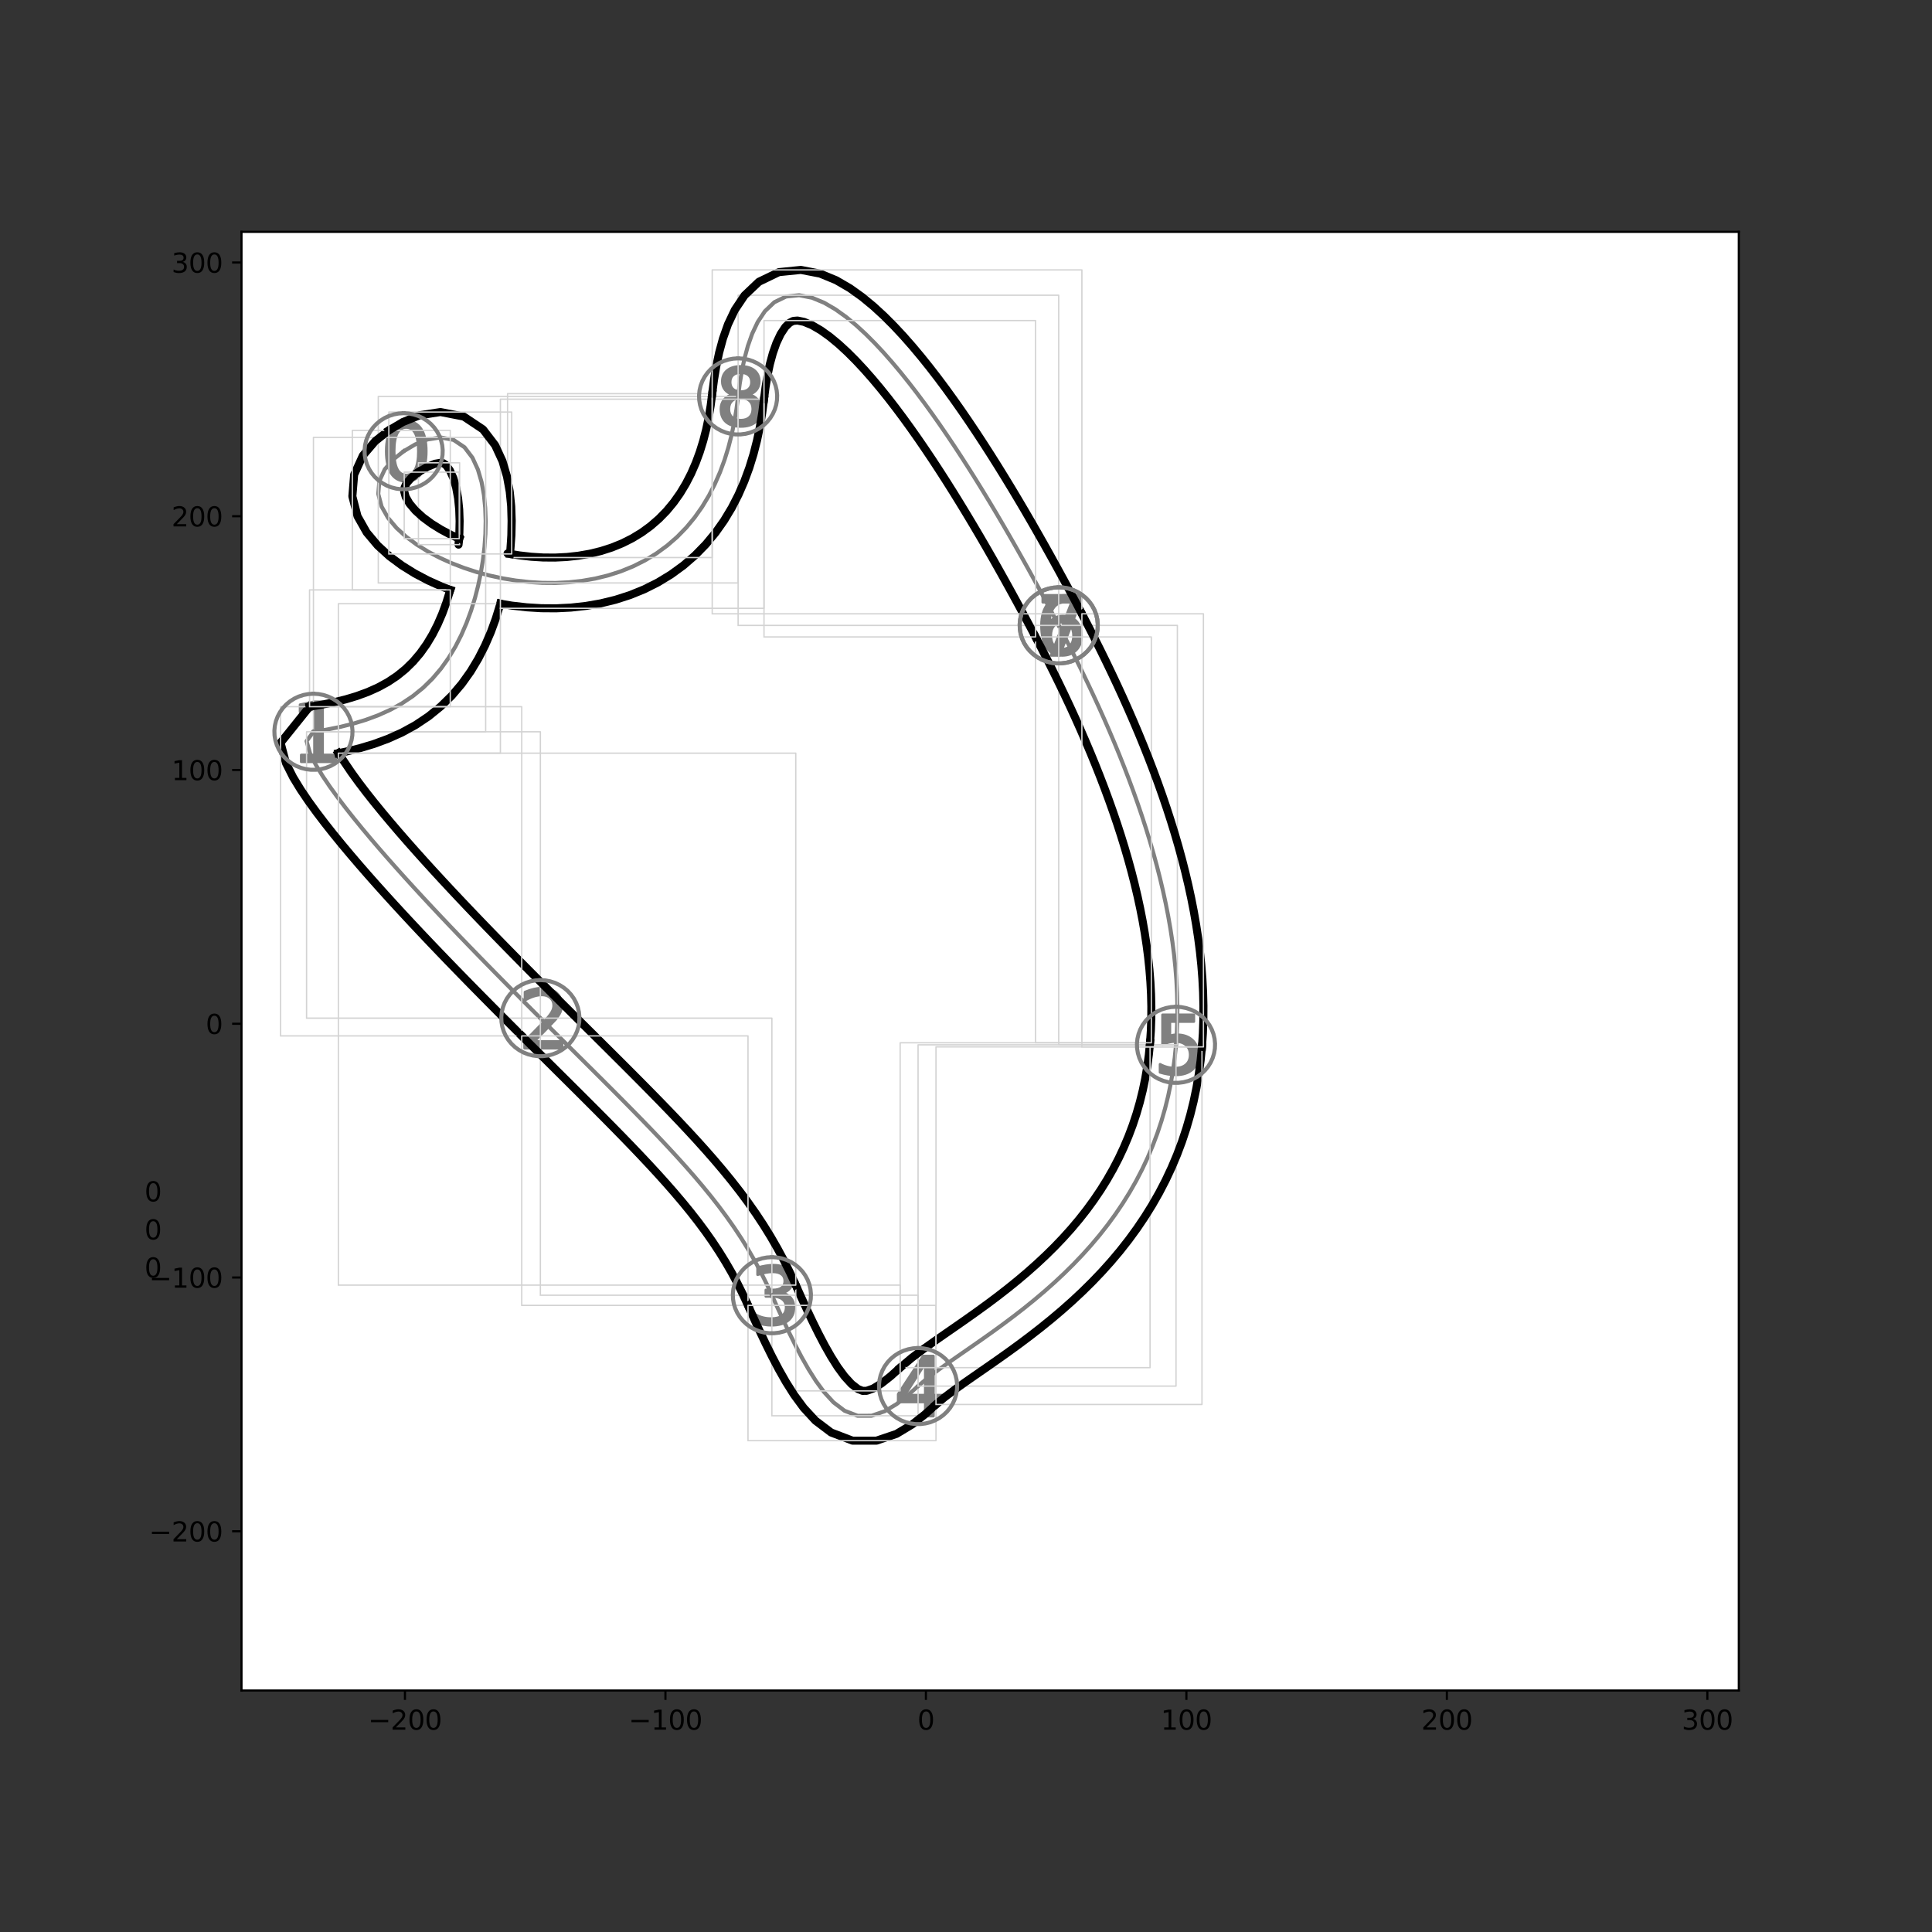 <?xml version="1.0" encoding="utf-8" standalone="no"?>
<!DOCTYPE svg PUBLIC "-//W3C//DTD SVG 1.1//EN"
  "http://www.w3.org/Graphics/SVG/1.1/DTD/svg11.dtd">
<svg height="720pt" version="1.1" viewBox="0 0 720 720" width="720pt" xmlns="http://www.w3.org/2000/svg" xmlns:xlink="http://www.w3.org/1999/xlink">
 <rect x="0" y="0" width="720" height="720" fill="#333333" stroke="none"/>
 <defs>
  <style type="text/css">*{stroke-linecap:butt;stroke-linejoin:round;}</style>
 </defs>
 <g id="figure_1">
  <g id="patch_1">
   <path d="M 0 720 
L 720 720 
L 720 0 
L 0 0 
z
" style="fill:none;"/>
  </g>
  <g id="axes_1">
   <g id="patch_2">
    <path d="M 90 630 
L 648 630 
L 648 86.4 
L 90 86.4 
z
" style="fill:#ffffff;"/>
   </g>
   <g id="PathCollection_1">
    <defs>
     <path d="M 0.972 -8.871 
Q -1.277 -8.871 -2.413 -6.654 
Q -3.545 -4.441 -3.545 0.007 
Q -3.545 4.437 -2.413 6.654 
Q -1.277 8.871 0.972 8.871 
Q 3.24 8.871 4.372 6.654 
Q 5.508 4.437 5.508 0.007 
Q 5.508 -4.441 4.372 -6.654 
Q 3.24 -8.871 0.972 -8.871 
z
M 0.972 -11.18 
Q 4.598 -11.18 6.511 -8.312 
Q 8.423 -5.448 8.423 0.007 
Q 8.423 5.448 6.511 8.317 
Q 4.598 11.18 0.972 11.18 
Q -2.649 11.18 -4.561 8.317 
Q -6.474 5.448 -6.474 0.007 
Q -6.474 -5.448 -4.561 -8.312 
Q -2.649 -11.18 0.972 -11.18 
z
" id="me8d908d693" style="stroke:#808080;"/>
    </defs>
    <g clip-path="url(#p114435e177)">
     <use style="fill:#808080;stroke:#808080;" x="150.426" xlink:href="#me8d908d693" y="168.169"/>
    </g>
   </g>
   <g id="PathCollection_2">
    <defs>
     <path d="M -4.536 8.636 
L 0.405 8.636 
L 0.405 -8.425 
L -4.972 -7.347 
L -4.972 -10.102 
L 0.376 -11.18 
L 3.4 -11.18 
L 3.4 8.636 
L 8.341 8.636 
L 8.341 11.18 
L -4.536 11.18 
L -4.536 8.636 
z
" id="m46ba440b80" style="stroke:#808080;"/>
    </defs>
    <g clip-path="url(#p114435e177)">
     <use style="fill:#808080;stroke:#808080;" x="116.809" xlink:href="#m46ba440b80" y="272.718"/>
    </g>
   </g>
   <g id="PathCollection_3">
    <defs>
     <path d="M -2.295 8.681 
L 8.076 8.681 
L 8.076 11.18 
L -5.868 11.18 
L -5.868 8.681 
Q -4.178 6.929 -1.259 3.983 
Q 1.664 1.031 2.413 0.174 
Q 3.839 -1.426 4.404 -2.537 
Q 4.973 -3.648 4.973 -4.722 
Q 4.973 -6.473 3.745 -7.574 
Q 2.516 -8.681 0.544 -8.681 
Q -0.854 -8.681 -2.408 -8.196 
Q -3.957 -7.711 -5.722 -6.722 
L -5.722 -9.726 
Q -3.928 -10.446 -2.37 -10.813 
Q -0.807 -11.18 0.487 -11.18 
Q 3.9 -11.18 5.929 -9.472 
Q 7.958 -7.767 7.958 -4.915 
Q 7.958 -3.559 7.45 -2.344 
Q 6.946 -1.135 5.604 0.513 
Q 5.237 0.942 3.265 2.98 
Q 1.297 5.018 -2.295 8.681 
z
" id="mf4ef5e6245" style="stroke:#808080;"/>
    </defs>
    <g clip-path="url(#p114435e177)">
     <use style="fill:#808080;stroke:#808080;" x="201.382" xlink:href="#mf4ef5e6245" y="379.44"/>
    </g>
   </g>
   <g id="PathCollection_4">
    <defs>
     <path d="M 3.776 -0.861 
Q 5.868 -0.413 7.042 1.005 
Q 8.22 2.418 8.22 4.497 
Q 8.22 7.684 6.026 9.434 
Q 3.831 11.18 -0.21 11.18 
Q -1.564 11.18 -3 10.912 
Q -4.437 10.645 -5.965 10.109 
L -5.965 7.296 
Q -4.755 8.002 -3.314 8.363 
Q -1.868 8.723 -0.293 8.723 
Q 2.446 8.723 3.882 7.642 
Q 5.319 6.561 5.319 4.497 
Q 5.319 2.589 3.984 1.517 
Q 2.649 0.441 0.27 0.441 
L -2.243 0.441 
L -2.243 -1.956 
L 0.386 -1.956 
Q 2.534 -1.956 3.674 -2.815 
Q 4.815 -3.674 4.815 -5.291 
Q 4.815 -6.949 3.637 -7.836 
Q 2.464 -8.728 0.27 -8.728 
Q -0.931 -8.728 -2.303 -8.464 
Q -3.674 -8.206 -5.319 -7.661 
L -5.319 -10.257 
Q -3.656 -10.718 -2.206 -10.949 
Q -0.755 -11.18 0.529 -11.18 
Q 3.85 -11.18 5.781 -9.67 
Q 7.716 -8.164 7.716 -5.596 
Q 7.716 -3.804 6.691 -2.57 
Q 5.665 -1.337 3.776 -0.861 
z
" id="mdf651dc175" style="stroke:#808080;"/>
    </defs>
    <g clip-path="url(#p114435e177)">
     <use style="fill:#808080;stroke:#808080;" x="287.66" xlink:href="#mdf651dc175" y="482.692"/>
    </g>
   </g>
   <g id="PathCollection_5">
    <defs>
     <path d="M 2.696 -8.545 
L -4.943 3.393 
L 2.696 3.393 
L 2.696 -8.545 
z
M 1.9 -11.18 
L 5.705 -11.18 
L 5.705 3.393 
L 8.897 3.393 
L 8.897 5.909 
L 5.705 5.909 
L 5.705 11.18 
L 2.696 11.18 
L 2.696 5.909 
L -7.397 5.909 
L -7.397 2.99 
L 1.9 -11.18 
z
" id="m6c2e60581e" style="stroke:#808080;"/>
    </defs>
    <g clip-path="url(#p114435e177)">
     <use style="fill:#808080;stroke:#808080;" x="342.139" xlink:href="#m6c2e60581e" y="516.552"/>
    </g>
   </g>
   <g id="PathCollection_6">
    <defs>
     <path d="M -5.008 -11.18 
L 6.64 -11.18 
L 6.64 -8.68 
L -2.292 -8.68 
L -2.292 -3.307 
Q -1.648 -3.528 -1.004 -3.636 
Q -0.355 -3.744 0.294 -3.744 
Q 3.965 -3.744 6.108 -1.732 
Q 8.257 0.28 8.257 3.716 
Q 8.257 7.255 6.052 9.22 
Q 3.847 11.18 -0.162 11.18 
Q -1.544 11.18 -2.978 10.945 
Q -4.407 10.71 -5.934 10.24 
L -5.934 7.255 
Q -4.614 7.975 -3.203 8.327 
Q -1.793 8.68 -0.223 8.68 
Q 2.32 8.68 3.8 7.345 
Q 5.286 6.01 5.286 3.716 
Q 5.286 1.427 3.8 0.092 
Q 2.32 -1.248 -0.223 -1.248 
Q -1.413 -1.248 -2.597 -0.985 
Q -3.777 -0.722 -5.008 -0.162 
L -5.008 -11.18 
z
" id="m0c8f334bc0" style="stroke:#808080;"/>
    </defs>
    <g clip-path="url(#p114435e177)">
     <use style="fill:#808080;stroke:#808080;" x="438.264" xlink:href="#m0c8f334bc0" y="389.38"/>
    </g>
   </g>
   <g id="PathCollection_7">
    <defs>
     <path d="M 1.286 -1.176 
Q -0.677 -1.176 -1.827 0.169 
Q -2.972 1.508 -2.972 3.845 
Q -2.972 6.169 -1.827 7.522 
Q -0.677 8.871 1.286 8.871 
Q 3.249 8.871 4.395 7.522 
Q 5.541 6.169 5.541 3.845 
Q 5.541 1.508 4.395 0.169 
Q 3.249 -1.176 1.286 -1.176 
z
M 7.074 -10.317 
L 7.074 -7.661 
Q 5.975 -8.178 4.857 -8.45 
Q 3.739 -8.728 2.64 -8.728 
Q -0.247 -8.728 -1.771 -6.778 
Q -3.291 -4.829 -3.508 -0.889 
Q -2.658 -2.146 -1.374 -2.815 
Q -0.085 -3.485 1.457 -3.485 
Q 4.704 -3.485 6.589 -1.513 
Q 8.474 0.455 8.474 3.845 
Q 8.474 7.166 6.511 9.176 
Q 4.547 11.18 1.286 11.18 
Q -2.455 11.18 -4.432 8.317 
Q -6.409 5.448 -6.409 0.007 
Q -6.409 -5.102 -3.984 -8.141 
Q -1.559 -11.18 2.524 -11.18 
Q 3.624 -11.18 4.741 -10.963 
Q 5.859 -10.746 7.074 -10.317 
z
" id="m0c08f6adb3" style="stroke:#808080;"/>
    </defs>
    <g clip-path="url(#p114435e177)">
     <use style="fill:#808080;stroke:#808080;" x="394.552" xlink:href="#m0c08f6adb3" y="233.061"/>
    </g>
   </g>
   <g id="PathCollection_8">
    <defs>
     <path d="M -5.93 -11.18 
L 8.446 -11.18 
L 8.446 -9.891 
L 0.328 11.18 
L -2.83 11.18 
L 4.809 -8.631 
L -5.93 -8.631 
L -5.93 -11.18 
z
" id="m2c06162439" style="stroke:#808080;"/>
    </defs>
    <g clip-path="url(#p114435e177)">
     <use style="fill:#808080;stroke:#808080;" x="394.552" xlink:href="#m2c06162439" y="233.061"/>
    </g>
   </g>
   <g id="PathCollection_9">
    <defs>
     <path d="M 1.002 0.524 
Q -1.076 0.524 -2.268 1.637 
Q -3.455 2.751 -3.455 4.695 
Q -3.455 6.644 -2.268 7.758 
Q -1.076 8.871 1.002 8.871 
Q 3.081 8.871 4.277 7.753 
Q 5.478 6.631 5.478 4.695 
Q 5.478 2.751 4.286 1.637 
Q 3.099 0.524 1.002 0.524 
z
M -1.912 -0.714 
Q -3.788 -1.176 -4.836 -2.46 
Q -5.88 -3.748 -5.88 -5.596 
Q -5.88 -8.178 -4.042 -9.679 
Q -2.199 -11.18 1.002 -11.18 
Q 4.222 -11.18 6.056 -9.679 
Q 7.889 -8.178 7.889 -5.596 
Q 7.889 -3.748 6.841 -2.46 
Q 5.797 -1.176 3.935 -0.714 
Q 6.042 -0.224 7.215 1.208 
Q 8.393 2.635 8.393 4.695 
Q 8.393 7.832 6.48 9.508 
Q 4.568 11.18 1.002 11.18 
Q -2.559 11.18 -4.476 9.508 
Q -6.388 7.832 -6.388 4.695 
Q -6.388 2.635 -5.206 1.208 
Q -4.019 -0.224 -1.912 -0.714 
z
M -2.979 -5.319 
Q -2.979 -3.647 -1.935 -2.709 
Q -0.887 -1.771 1.002 -1.771 
Q 2.882 -1.771 3.94 -2.709 
Q 5.002 -3.647 5.002 -5.319 
Q 5.002 -6.996 3.94 -7.933 
Q 2.882 -8.871 1.002 -8.871 
Q -0.887 -8.871 -1.935 -7.933 
Q -2.979 -6.996 -2.979 -5.319 
z
" id="m50bf2295c8" style="stroke:#808080;"/>
    </defs>
    <g clip-path="url(#p114435e177)">
     <use style="fill:#808080;stroke:#808080;" x="275.071" xlink:href="#m50bf2295c8" y="147.736"/>
    </g>
   </g>
   <g id="PathCollection_10"/>
   <g id="PathCollection_11"/>
   <g id="PathCollection_12"/>
   <g id="PathCollection_13"/>
   <g id="PathCollection_14"/>
   <g id="matplotlib.axis_1">
    <g id="xtick_1">
     <g id="line2d_1">
      <defs>
       <path d="M 0 0 
L 0 3.5 
" id="mf8f0fe24df" style="stroke:#000000;stroke-width:0.8;"/>
      </defs>
      <g>
       <use style="stroke:#000000;stroke-width:0.8;" x="150.917" xlink:href="#mf8f0fe24df" y="630"/>
      </g>
     </g>
     <g id="text_1">
      <!-- −200 -->
      <g transform="translate(137.183 644.598)scale(0.1 -0.1)">
       <defs>
        <path d="M 678 2272 
L 4684 2272 
L 4684 1741 
L 678 1741 
L 678 2272 
z
" id="DejaVuSans-2212" transform="scale(0.016)"/>
        <path d="M 1228 531 
L 3431 531 
L 3431 0 
L 469 0 
L 469 531 
Q 828 903 1448 1529 
Q 2069 2156 2228 2338 
Q 2531 2678 2651 2914 
Q 2772 3150 2772 3378 
Q 2772 3750 2511 3984 
Q 2250 4219 1831 4219 
Q 1534 4219 1204 4116 
Q 875 4013 500 3803 
L 500 4441 
Q 881 4594 1212 4672 
Q 1544 4750 1819 4750 
Q 2544 4750 2975 4387 
Q 3406 4025 3406 3419 
Q 3406 3131 3298 2873 
Q 3191 2616 2906 2266 
Q 2828 2175 2409 1742 
Q 1991 1309 1228 531 
z
" id="DejaVuSans-32" transform="scale(0.016)"/>
        <path d="M 2034 4250 
Q 1547 4250 1301 3770 
Q 1056 3291 1056 2328 
Q 1056 1369 1301 889 
Q 1547 409 2034 409 
Q 2525 409 2770 889 
Q 3016 1369 3016 2328 
Q 3016 3291 2770 3770 
Q 2525 4250 2034 4250 
z
M 2034 4750 
Q 2819 4750 3233 4129 
Q 3647 3509 3647 2328 
Q 3647 1150 3233 529 
Q 2819 -91 2034 -91 
Q 1250 -91 836 529 
Q 422 1150 422 2328 
Q 422 3509 836 4129 
Q 1250 4750 2034 4750 
z
" id="DejaVuSans-30" transform="scale(0.016)"/>
       </defs>
       <use xlink:href="#DejaVuSans-2212"/>
       <use x="83.789" xlink:href="#DejaVuSans-32"/>
       <use x="147.412" xlink:href="#DejaVuSans-30"/>
       <use x="211.035" xlink:href="#DejaVuSans-30"/>
      </g>
     </g>
    </g>
    <g id="xtick_2">
     <g id="line2d_2">
      <g>
       <use style="stroke:#000000;stroke-width:0.8;" x="247.989" xlink:href="#mf8f0fe24df" y="630"/>
      </g>
     </g>
     <g id="text_2">
      <!-- −100 -->
      <g transform="translate(234.255 644.598)scale(0.1 -0.1)">
       <defs>
        <path d="M 794 531 
L 1825 531 
L 1825 4091 
L 703 3866 
L 703 4441 
L 1819 4666 
L 2450 4666 
L 2450 531 
L 3481 531 
L 3481 0 
L 794 0 
L 794 531 
z
" id="DejaVuSans-31" transform="scale(0.016)"/>
       </defs>
       <use xlink:href="#DejaVuSans-2212"/>
       <use x="83.789" xlink:href="#DejaVuSans-31"/>
       <use x="147.412" xlink:href="#DejaVuSans-30"/>
       <use x="211.035" xlink:href="#DejaVuSans-30"/>
      </g>
     </g>
    </g>
    <g id="xtick_3">
     <g id="line2d_3">
      <g>
       <use style="stroke:#000000;stroke-width:0.8;" x="345.061" xlink:href="#mf8f0fe24df" y="630"/>
      </g>
     </g>
     <g id="text_3">
      <!-- 0 -->
      <g transform="translate(341.88 644.598)scale(0.1 -0.1)">
       <use xlink:href="#DejaVuSans-30"/>
      </g>
     </g>
    </g>
    <g id="xtick_4">
     <g id="line2d_4">
      <g>
       <use style="stroke:#000000;stroke-width:0.8;" x="442.133" xlink:href="#mf8f0fe24df" y="630"/>
      </g>
     </g>
     <g id="text_4">
      <!-- 100 -->
      <g transform="translate(432.589 644.598)scale(0.1 -0.1)">
       <use xlink:href="#DejaVuSans-31"/>
       <use x="63.623" xlink:href="#DejaVuSans-30"/>
       <use x="127.246" xlink:href="#DejaVuSans-30"/>
      </g>
     </g>
    </g>
    <g id="xtick_5">
     <g id="line2d_5">
      <g>
       <use style="stroke:#000000;stroke-width:0.8;" x="539.205" xlink:href="#mf8f0fe24df" y="630"/>
      </g>
     </g>
     <g id="text_5">
      <!-- 200 -->
      <g transform="translate(529.661 644.598)scale(0.1 -0.1)">
       <use xlink:href="#DejaVuSans-32"/>
       <use x="63.623" xlink:href="#DejaVuSans-30"/>
       <use x="127.246" xlink:href="#DejaVuSans-30"/>
      </g>
     </g>
    </g>
    <g id="xtick_6">
     <g id="line2d_6">
      <g>
       <use style="stroke:#000000;stroke-width:0.8;" x="636.277" xlink:href="#mf8f0fe24df" y="630"/>
      </g>
     </g>
     <g id="text_6">
      <!-- 300 -->
      <g transform="translate(626.734 644.598)scale(0.1 -0.1)">
       <defs>
        <path d="M 2597 2516 
Q 3050 2419 3304 2112 
Q 3559 1806 3559 1356 
Q 3559 666 3084 287 
Q 2609 -91 1734 -91 
Q 1441 -91 1130 -33 
Q 819 25 488 141 
L 488 750 
Q 750 597 1062 519 
Q 1375 441 1716 441 
Q 2309 441 2620 675 
Q 2931 909 2931 1356 
Q 2931 1769 2642 2001 
Q 2353 2234 1838 2234 
L 1294 2234 
L 1294 2753 
L 1863 2753 
Q 2328 2753 2575 2939 
Q 2822 3125 2822 3475 
Q 2822 3834 2567 4026 
Q 2313 4219 1838 4219 
Q 1578 4219 1281 4162 
Q 984 4106 628 3988 
L 628 4550 
Q 988 4650 1302 4700 
Q 1616 4750 1894 4750 
Q 2613 4750 3031 4423 
Q 3450 4097 3450 3541 
Q 3450 3153 3228 2886 
Q 3006 2619 2597 2516 
z
" id="DejaVuSans-33" transform="scale(0.016)"/>
       </defs>
       <use xlink:href="#DejaVuSans-33"/>
       <use x="63.623" xlink:href="#DejaVuSans-30"/>
       <use x="127.246" xlink:href="#DejaVuSans-30"/>
      </g>
     </g>
    </g>
   </g>
   <g id="matplotlib.axis_2">
    <g id="ytick_1">
     <g id="line2d_7">
      <defs>
       <path d="M 0 0 
L -3.5 0 
" id="m42fde1754f" style="stroke:#000000;stroke-width:0.8;"/>
      </defs>
      <g>
       <use style="stroke:#000000;stroke-width:0.8;" x="90" xlink:href="#m42fde1754f" y="570.656"/>
      </g>
     </g>
     <g id="text_7">
      <!-- −200 -->
      <g transform="translate(55.533 574.455)scale(0.1 -0.1)">
       <use xlink:href="#DejaVuSans-2212"/>
       <use x="83.789" xlink:href="#DejaVuSans-32"/>
       <use x="147.412" xlink:href="#DejaVuSans-30"/>
       <use x="211.035" xlink:href="#DejaVuSans-30"/>
      </g>
     </g>
    </g>
    <g id="ytick_2">
     <g id="line2d_8">
      <g>
       <use style="stroke:#000000;stroke-width:0.8;" x="90" xlink:href="#m42fde1754f" y="476.088"/>
      </g>
     </g>
     <g id="text_8">
      <!-- −100 -->
      <g transform="translate(55.533 479.888)scale(0.1 -0.1)">
       <use xlink:href="#DejaVuSans-2212"/>
       <use x="83.789" xlink:href="#DejaVuSans-31"/>
       <use x="147.412" xlink:href="#DejaVuSans-30"/>
       <use x="211.035" xlink:href="#DejaVuSans-30"/>
      </g>
     </g>
    </g>
    <g id="ytick_3">
     <g id="line2d_9">
      <g>
       <use style="stroke:#000000;stroke-width:0.8;" x="90" xlink:href="#m42fde1754f" y="381.521"/>
      </g>
     </g>
     <g id="text_9">
      <!-- 0 -->
      <g transform="translate(76.638 385.321)scale(0.1 -0.1)">
       <use xlink:href="#DejaVuSans-30"/>
      </g>
     </g>
    </g>
    <g id="ytick_4">
     <g id="line2d_10">
      <g>
       <use style="stroke:#000000;stroke-width:0.8;" x="90" xlink:href="#m42fde1754f" y="286.954"/>
      </g>
     </g>
     <g id="text_10">
      <!-- 100 -->
      <g transform="translate(63.913 290.754)scale(0.1 -0.1)">
       <use xlink:href="#DejaVuSans-31"/>
       <use x="63.623" xlink:href="#DejaVuSans-30"/>
       <use x="127.246" xlink:href="#DejaVuSans-30"/>
      </g>
     </g>
    </g>
    <g id="ytick_5">
     <g id="line2d_11">
      <g>
       <use style="stroke:#000000;stroke-width:0.8;" x="90" xlink:href="#m42fde1754f" y="192.387"/>
      </g>
     </g>
     <g id="text_11">
      <!-- 200 -->
      <g transform="translate(63.913 196.186)scale(0.1 -0.1)">
       <use xlink:href="#DejaVuSans-32"/>
       <use x="63.623" xlink:href="#DejaVuSans-30"/>
       <use x="127.246" xlink:href="#DejaVuSans-30"/>
      </g>
     </g>
    </g>
    <g id="ytick_6">
     <g id="line2d_12">
      <g>
       <use style="stroke:#000000;stroke-width:0.8;" x="90" xlink:href="#m42fde1754f" y="97.82"/>
      </g>
     </g>
     <g id="text_12">
      <!-- 300 -->
      <g transform="translate(63.913 101.619)scale(0.1 -0.1)">
       <use xlink:href="#DejaVuSans-33"/>
       <use x="63.623" xlink:href="#DejaVuSans-30"/>
       <use x="127.246" xlink:href="#DejaVuSans-30"/>
      </g>
     </g>
    </g>
   </g>
   <g id="line2d_13">
    <path clip-path="url(#p114435e177)" d="M 275.071 147.736 
L 274.446 152.542 
L 273.644 157.32 
L 272.649 162.063 
L 271.446 166.756 
L 270.015 171.387 
L 268.339 175.939 
L 266.4 180.39 
L 264.182 184.715 
L 261.669 188.887 
L 258.852 192.872 
L 255.729 196.635 
L 252.305 200.143 
L 248.592 203.361 
L 244.614 206.262 
L 240.398 208.828 
L 235.979 211.044 
L 231.392 212.91 
L 226.67 214.427 
L 221.848 215.606 
L 216.954 216.458 
L 212.013 217 
L 207.047 217.245 
L 202.076 217.209 
L 197.115 216.905 
L 192.179 216.343 
L 187.282 215.532 
L 182.435 214.48 
L 177.653 213.188 
L 172.95 211.657 
L 168.343 209.883 
L 163.851 207.856 
L 159.502 205.562 
L 155.333 202.977 
L 151.396 200.064 
L 147.778 196.771 
L 144.626 193.03 
L 142.211 188.78 
L 140.976 184.08 
L 141.371 179.28 
L 143.389 174.902 
L 146.565 171.208 
L 150.426 168.169 
" style="fill:none;stroke:#808080;stroke-linecap:square;stroke-width:1.5;"/>
   </g>
   <g id="line2d_14">
    <path clip-path="url(#p114435e177)" d="M 140.976 217.245 
L 140.976 147.736 
L 275.071 147.736 
L 275.071 217.245 
L 140.976 217.245 
" style="fill:none;stroke:#d3d3d3;stroke-linecap:square;stroke-width:0.5;"/>
   </g>
   <g id="line2d_15">
    <path clip-path="url(#p114435e177)" d="M 150.426 168.169 
L 154.681 165.646 
L 159.274 163.78 
L 164.174 163.012 
L 169.028 163.939 
L 173.106 166.681 
L 176.068 170.573 
L 178.105 175.002 
L 179.471 179.671 
L 180.341 184.452 
L 180.826 189.285 
L 180.995 194.138 
L 180.893 198.993 
L 180.549 203.838 
L 179.98 208.662 
L 179.196 213.458 
L 178.199 218.216 
L 176.985 222.926 
L 175.546 227.575 
L 173.867 232.147 
L 171.931 236.621 
L 169.715 240.971 
L 167.196 245.161 
L 164.353 249.149 
L 161.174 252.889 
L 157.66 256.332 
L 153.829 259.437 
L 149.72 262.182 
L 145.379 264.561 
L 140.856 266.593 
L 136.196 268.308 
L 131.436 269.741 
L 126.605 270.931 
L 121.725 271.913 
L 116.809 272.718 
" style="fill:none;stroke:#808080;stroke-linecap:square;stroke-width:1.5;"/>
   </g>
   <g id="line2d_16">
    <path clip-path="url(#p114435e177)" d="M 116.809 272.718 
L 116.809 163.012 
L 180.995 163.012 
L 180.995 272.718 
L 116.809 272.718 
" style="fill:none;stroke:#d3d3d3;stroke-linecap:square;stroke-width:0.5;"/>
   </g>
   <g id="line2d_17">
    <path clip-path="url(#p114435e177)" d="M 116.809 272.718 
L 114.248 276.2 
L 115.552 280.79 
L 117.729 285.092 
L 120.257 289.227 
L 122.985 293.251 
L 125.846 297.194 
L 128.801 301.073 
L 131.829 304.899 
L 134.914 308.679 
L 138.044 312.42 
L 141.213 316.127 
L 144.415 319.802 
L 147.644 323.449 
L 150.897 327.07 
L 154.172 330.669 
L 157.466 334.246 
L 160.777 337.803 
L 164.103 341.343 
L 167.443 344.866 
L 170.796 348.374 
L 174.16 351.868 
L 177.535 355.349 
L 180.919 358.818 
L 184.313 362.276 
L 187.714 365.724 
L 191.122 369.164 
L 194.537 372.595 
L 197.957 376.02 
L 201.382 379.44 
" style="fill:none;stroke:#808080;stroke-linecap:square;stroke-width:1.5;"/>
   </g>
   <g id="line2d_18">
    <path clip-path="url(#p114435e177)" d="M 114.248 379.44 
L 114.248 272.718 
L 201.382 272.718 
L 201.382 379.44 
L 114.248 379.44 
" style="fill:none;stroke:#d3d3d3;stroke-linecap:square;stroke-width:0.5;"/>
   </g>
   <g id="line2d_19">
    <path clip-path="url(#p114435e177)" d="M 201.382 379.44 
L 204.81 382.855 
L 208.241 386.266 
L 211.674 389.676 
L 215.107 393.084 
L 218.54 396.494 
L 221.97 399.906 
L 225.396 403.323 
L 228.816 406.746 
L 232.227 410.179 
L 235.627 413.623 
L 239.013 417.082 
L 242.381 420.559 
L 245.725 424.059 
L 249.042 427.586 
L 252.324 431.145 
L 255.565 434.742 
L 258.756 438.382 
L 261.887 442.073 
L 264.948 445.82 
L 267.927 449.63 
L 270.813 453.509 
L 273.594 457.46 
L 276.259 461.487 
L 278.8 465.59 
L 281.211 469.767 
L 283.489 474.014 
L 285.638 478.324 
L 287.66 482.692 
" style="fill:none;stroke:#808080;stroke-linecap:square;stroke-width:1.5;"/>
   </g>
   <g id="line2d_20">
    <path clip-path="url(#p114435e177)" d="M 201.382 482.692 
L 201.382 379.44 
L 287.66 379.44 
L 287.66 482.692 
L 201.382 482.692 
" style="fill:none;stroke:#d3d3d3;stroke-linecap:square;stroke-width:0.5;"/>
   </g>
   <g id="line2d_21">
    <path clip-path="url(#p114435e177)" d="M 287.66 482.692 
L 289.768 487.373 
L 291.914 492.038 
L 294.116 496.678 
L 296.395 501.282 
L 298.782 505.834 
L 301.32 510.306 
L 304.07 514.657 
L 307.123 518.807 
L 310.617 522.607 
L 314.74 525.745 
L 319.594 527.617 
L 324.808 527.605 
L 329.742 525.914 
L 334.197 523.224 
L 338.277 520.012 
L 342.139 516.552 
" style="fill:none;stroke:#808080;stroke-linecap:square;stroke-width:1.5;"/>
   </g>
   <g id="line2d_22">
    <path clip-path="url(#p114435e177)" d="M 287.66 527.617 
L 287.66 482.692 
L 342.139 482.692 
L 342.139 527.617 
L 287.66 527.617 
" style="fill:none;stroke:#d3d3d3;stroke-linecap:square;stroke-width:0.5;"/>
   </g>
   <g id="line2d_23">
    <path clip-path="url(#p114435e177)" d="M 342.139 516.552 
L 345.889 513.389 
L 349.815 510.432 
L 353.819 507.578 
L 357.856 504.769 
L 361.901 501.969 
L 365.935 499.155 
L 369.944 496.309 
L 373.919 493.417 
L 377.85 490.468 
L 381.728 487.453 
L 385.544 484.365 
L 389.29 481.196 
L 392.958 477.942 
L 396.54 474.597 
L 400.025 471.158 
L 403.406 467.621 
L 406.674 463.985 
L 409.82 460.248 
L 412.834 456.409 
L 415.708 452.471 
L 418.434 448.434 
L 421.004 444.301 
L 423.412 440.077 
L 425.65 435.766 
L 427.714 431.374 
L 429.601 426.907 
L 431.307 422.373 
L 432.832 417.78 
L 434.176 413.134 
L 435.34 408.443 
L 436.327 403.716 
L 437.14 398.958 
L 437.784 394.178 
L 438.264 389.38 
" style="fill:none;stroke:#808080;stroke-linecap:square;stroke-width:1.5;"/>
   </g>
   <g id="line2d_24">
    <path clip-path="url(#p114435e177)" d="M 342.139 516.552 
L 342.139 389.38 
L 438.264 389.38 
L 438.264 516.552 
L 342.139 516.552 
" style="fill:none;stroke:#d3d3d3;stroke-linecap:square;stroke-width:0.5;"/>
   </g>
   <g id="line2d_25">
    <path clip-path="url(#p114435e177)" d="M 438.264 389.38 
L 438.585 384.571 
L 438.753 379.755 
L 438.776 374.938 
L 438.658 370.122 
L 438.406 365.313 
L 438.028 360.511 
L 437.528 355.72 
L 436.913 350.942 
L 436.188 346.178 
L 435.36 341.43 
L 434.432 336.699 
L 433.412 331.985 
L 432.302 327.29 
L 431.108 322.613 
L 429.834 317.956 
L 428.483 313.318 
L 427.06 308.699 
L 425.568 304.1 
L 424.011 299.521 
L 422.391 294.961 
L 420.712 290.421 
L 418.976 285.899 
L 417.186 281.397 
L 415.345 276.914 
L 413.454 272.449 
L 411.517 268.003 
L 409.535 263.575 
L 407.509 259.164 
L 405.443 254.771 
L 403.337 250.396 
L 401.194 246.037 
L 399.014 241.695 
L 396.8 237.37 
L 394.552 233.061 
" style="fill:none;stroke:#808080;stroke-linecap:square;stroke-width:1.5;"/>
   </g>
   <g id="line2d_26">
    <path clip-path="url(#p114435e177)" d="M 394.552 389.38 
L 394.552 233.061 
L 438.776 233.061 
L 438.776 389.38 
L 394.552 389.38 
" style="fill:none;stroke:#d3d3d3;stroke-linecap:square;stroke-width:0.5;"/>
   </g>
   <g id="line2d_27">
    <path clip-path="url(#p114435e177)" d="M 394.552 233.061 
" style="fill:none;stroke:#808080;stroke-linecap:square;stroke-width:1.5;"/>
   </g>
   <g id="line2d_28">
    <path clip-path="url(#p114435e177)" d="M 394.552 233.061 
L 394.552 233.061 
L 394.552 233.061 
L 394.552 233.061 
L 394.552 233.061 
" style="fill:none;stroke:#d3d3d3;stroke-linecap:square;stroke-width:0.5;"/>
   </g>
   <g id="line2d_29">
    <path clip-path="url(#p114435e177)" d="M 394.552 233.061 
L 392.296 228.795 
L 390.022 224.539 
L 387.728 220.293 
L 385.414 216.056 
L 383.079 211.83 
L 380.723 207.616 
L 378.343 203.413 
L 375.94 199.223 
L 373.511 195.046 
L 371.056 190.884 
L 368.572 186.738 
L 366.059 182.608 
L 363.514 178.496 
L 360.935 174.403 
L 358.321 170.332 
L 355.668 166.284 
L 352.973 162.261 
L 350.234 158.267 
L 347.445 154.305 
L 344.604 150.379 
L 341.704 146.493 
L 338.74 142.653 
L 335.704 138.868 
L 332.587 135.147 
L 329.379 131.501 
L 326.066 127.948 
L 322.632 124.51 
L 319.056 121.22 
L 315.31 118.122 
L 311.358 115.289 
L 307.153 112.836 
L 302.644 110.963 
L 297.834 110.022 
L 292.956 110.506 
L 288.572 112.63 
L 285.067 115.975 
L 282.384 119.993 
L 280.324 124.353 
L 278.721 128.893 
L 277.462 133.535 
L 276.467 138.236 
L 275.683 142.974 
L 275.071 147.736 
" style="fill:none;stroke:#808080;stroke-linecap:square;stroke-width:1.5;"/>
   </g>
   <g id="line2d_30">
    <path clip-path="url(#p114435e177)" d="M 275.071 233.061 
L 275.071 110.022 
L 394.552 110.022 
L 394.552 233.061 
L 275.071 233.061 
" style="fill:none;stroke:#d3d3d3;stroke-linecap:square;stroke-width:0.5;"/>
   </g>
   <g id="line2d_31">
    <path clip-path="url(#p114435e177)" d="M 335.463 509.687 
L 335.463 509.687 
L 339.792 506.03 
L 344.004 502.856 
L 348.147 499.903 
L 352.234 497.06 
L 356.271 494.266 
L 360.256 491.486 
L 364.186 488.696 
L 368.057 485.88 
L 371.864 483.024 
L 375.601 480.118 
L 379.263 477.155 
L 382.842 474.127 
L 386.333 471.03 
L 389.728 467.859 
L 393.021 464.611 
L 396.204 461.281 
L 399.27 457.87 
L 402.212 454.374 
L 405.023 450.794 
L 407.697 447.13 
L 410.228 443.383 
L 412.609 439.554 
L 414.836 435.646 
L 416.904 431.662 
L 418.811 427.605 
L 420.553 423.48 
L 422.13 419.291 
L 423.54 415.043 
L 424.785 410.741 
L 425.864 406.391 
L 426.781 401.998 
L 427.538 397.568 
L 428.139 393.106 
L 428.588 388.616 
" style="fill:none;stroke:#000000;stroke-linecap:square;stroke-width:3;"/>
   </g>
   <g id="line2d_32">
    <path clip-path="url(#p114435e177)" d="M 335.463 509.687 
L 335.463 388.616 
L 428.588 388.616 
L 428.588 509.687 
L 335.463 509.687 
" style="fill:none;stroke:#d3d3d3;stroke-linecap:square;stroke-width:0.5;"/>
   </g>
   <g id="line2d_33">
    <path clip-path="url(#p114435e177)" d="M 428.588 388.616 
L 428.889 384.104 
L 429.048 379.575 
L 429.069 375.031 
L 428.957 370.478 
L 428.719 365.917 
L 428.359 361.353 
L 427.883 356.789 
L 427.295 352.225 
L 426.602 347.665 
L 425.807 343.111 
L 424.916 338.563 
L 423.933 334.024 
L 422.862 329.493 
L 421.708 324.974 
L 420.474 320.465 
L 419.165 315.969 
L 417.783 311.484 
L 416.333 307.013 
L 414.817 302.555 
L 413.238 298.111 
L 411.6 293.681 
L 409.904 289.264 
L 408.154 284.862 
L 406.352 280.474 
L 404.5 276.101 
L 402.6 271.741 
L 400.655 267.396 
L 398.667 263.066 
L 396.636 258.749 
L 394.565 254.446 
L 392.456 250.158 
L 390.311 245.883 
L 388.129 241.622 
L 385.914 237.375 
L 385.914 237.375 
" style="fill:none;stroke:#000000;stroke-linecap:square;stroke-width:3;"/>
   </g>
   <g id="line2d_34">
    <path clip-path="url(#p114435e177)" d="M 385.914 388.616 
L 385.914 237.375 
L 429.069 237.375 
L 429.069 388.616 
L 385.914 388.616 
" style="fill:none;stroke:#d3d3d3;stroke-linecap:square;stroke-width:0.5;"/>
   </g>
   <g id="line2d_35">
    <path clip-path="url(#p114435e177)" d="M 385.914 237.375 
" style="fill:none;stroke:#000000;stroke-linecap:square;stroke-width:3;"/>
   </g>
   <g id="line2d_36">
    <path clip-path="url(#p114435e177)" d="M 385.914 237.375 
L 385.914 237.375 
L 385.914 237.375 
L 385.914 237.375 
L 385.914 237.375 
" style="fill:none;stroke:#d3d3d3;stroke-linecap:square;stroke-width:0.5;"/>
   </g>
   <g id="line2d_37">
    <path clip-path="url(#p114435e177)" d="M 186.482 224.989 
L 184.768 230.527 
L 182.917 235.569 
L 180.759 240.553 
L 178.261 245.455 
L 175.384 250.24 
L 172.092 254.858 
L 168.366 259.24 
L 164.215 263.306 
L 159.681 266.983 
L 154.841 270.216 
L 149.782 272.989 
L 144.591 275.322 
L 139.331 277.258 
L 134.047 278.849 
L 128.766 280.151 
L 126.099 280.687 
" style="fill:none;stroke:#000000;stroke-linecap:square;stroke-width:3;"/>
   </g>
   <g id="line2d_38">
    <path clip-path="url(#p114435e177)" d="M 126.099 280.687 
L 126.099 224.989 
L 186.482 224.989 
L 186.482 280.687 
L 126.099 280.687 
" style="fill:none;stroke:#d3d3d3;stroke-linecap:square;stroke-width:0.5;"/>
   </g>
   <g id="line2d_39">
    <path clip-path="url(#p114435e177)" d="M 284.721 148.765 
L 284.721 148.765 
L 284.053 153.894 
L 283.192 159.025 
L 282.117 164.15 
L 280.807 169.259 
L 279.237 174.34 
L 277.382 179.376 
L 275.218 184.345 
L 272.718 189.217 
L 269.862 193.958 
L 266.634 198.525 
L 263.03 202.868 
L 259.056 206.938 
L 254.734 210.684 
L 250.098 214.065 
L 245.193 217.05 
L 240.069 219.621 
L 234.779 221.772 
L 229.368 223.511 
L 223.879 224.853 
L 218.345 225.817 
L 212.796 226.426 
L 207.252 226.7 
L 201.73 226.66 
L 196.243 226.323 
L 190.801 225.704 
L 186.482 224.989 
" style="fill:none;stroke:#000000;stroke-linecap:square;stroke-width:3;"/>
   </g>
   <g id="line2d_40">
    <path clip-path="url(#p114435e177)" d="M 186.482 226.7 
L 186.482 148.765 
L 284.721 148.765 
L 284.721 226.7 
L 186.482 226.7 
" style="fill:none;stroke:#d3d3d3;stroke-linecap:square;stroke-width:0.5;"/>
   </g>
   <g id="line2d_41">
    <path clip-path="url(#p114435e177)" d="M 296.562 478.92 
L 296.562 478.92 
L 298.644 483.544 
L 300.752 488.125 
L 302.898 492.648 
L 305.096 497.088 
L 307.362 501.41 
L 309.718 505.563 
L 312.178 509.458 
L 314.745 512.951 
L 317.351 515.796 
L 319.739 517.639 
L 321.463 518.337 
L 322.983 518.317 
L 325.385 517.464 
L 328.483 515.579 
L 331.874 512.904 
L 335.463 509.687 
L 335.463 509.687 
" style="fill:none;stroke:#000000;stroke-linecap:square;stroke-width:3;"/>
   </g>
   <g id="line2d_42">
    <path clip-path="url(#p114435e177)" d="M 296.562 518.337 
L 296.562 478.92 
L 335.463 478.92 
L 335.463 518.337 
L 296.562 518.337 
" style="fill:none;stroke:#d3d3d3;stroke-linecap:square;stroke-width:0.5;"/>
   </g>
   <g id="line2d_43">
    <path clip-path="url(#p114435e177)" d="M 385.914 237.375 
L 385.914 237.375 
L 383.676 233.144 
L 381.421 228.924 
L 379.148 224.715 
L 376.855 220.518 
L 374.543 216.333 
L 372.21 212.161 
L 369.856 208.003 
L 367.48 203.86 
L 365.08 199.733 
L 362.655 195.623 
L 360.204 191.531 
L 357.727 187.46 
L 355.22 183.41 
L 352.684 179.384 
L 350.115 175.383 
L 347.512 171.411 
L 344.872 167.471 
L 342.194 163.566 
L 339.474 159.701 
L 336.71 155.881 
L 333.897 152.113 
L 331.034 148.404 
L 328.115 144.765 
L 325.137 141.209 
L 322.095 137.753 
L 318.987 134.418 
L 315.809 131.237 
L 312.565 128.25 
L 309.264 125.521 
L 305.94 123.135 
L 302.669 121.224 
L 299.638 119.955 
L 297.206 119.459 
L 295.637 119.595 
L 294.32 120.25 
L 292.668 121.857 
L 290.928 124.481 
L 289.355 127.821 
L 288.02 131.609 
L 286.917 135.677 
L 286.017 139.929 
L 285.294 144.304 
L 284.721 148.765 
L 284.721 148.765 
" style="fill:none;stroke:#000000;stroke-linecap:square;stroke-width:3;"/>
   </g>
   <g id="line2d_44">
    <path clip-path="url(#p114435e177)" d="M 284.721 237.375 
L 284.721 119.459 
L 385.914 119.459 
L 385.914 237.375 
L 284.721 237.375 
" style="fill:none;stroke:#d3d3d3;stroke-linecap:square;stroke-width:0.5;"/>
   </g>
   <g id="line2d_45">
    <path clip-path="url(#p114435e177)" d="M 126.099 280.687 
L 130.991 287.902 
L 133.701 291.639 
L 136.539 295.363 
L 139.47 299.066 
L 142.473 302.747 
L 145.534 306.404 
L 148.642 310.039 
L 151.79 313.653 
L 154.971 317.245 
L 158.181 320.819 
L 161.416 324.374 
L 164.674 327.912 
L 167.952 331.434 
L 171.248 334.942 
L 174.56 338.435 
L 177.887 341.916 
L 181.228 345.386 
L 184.581 348.844 
L 187.946 352.292 
L 191.321 355.732 
L 194.705 359.164 
L 198.099 362.588 
L 201.501 366.007 
L 204.91 369.421 
L 208.325 372.831 
L 211.746 376.239 
L 215.173 379.645 
L 218.603 383.052 
L 222.037 386.461 
L 225.472 389.874 
L 228.909 393.293 
L 232.345 396.72 
L 235.78 400.159 
L 239.211 403.611 
L 242.637 407.081 
L 246.055 410.573 
L 249.462 414.091 
L 252.855 417.642 
L 256.229 421.23 
L 259.58 424.863 
L 262.901 428.549 
L 266.186 432.296 
L 269.423 436.112 
L 272.604 440.006 
L 275.716 443.986 
L 278.745 448.057 
L 281.676 452.222 
L 284.494 456.481 
L 287.187 460.829 
L 289.744 465.259 
L 292.159 469.759 
L 294.43 474.317 
L 296.562 478.92 
L 296.562 478.92 
" style="fill:none;stroke:#000000;stroke-linecap:square;stroke-width:3;"/>
   </g>
   <g id="line2d_46">
    <path clip-path="url(#p114435e177)" d="M 126.099 478.92 
L 126.099 280.687 
L 296.562 280.687 
L 296.562 478.92 
L 126.099 478.92 
" style="fill:none;stroke:#d3d3d3;stroke-linecap:square;stroke-width:0.5;"/>
   </g>
   <g id="line2d_47">
    <path clip-path="url(#p114435e177)" d="M 155.94 175.951 
L 155.94 175.951 
L 159.175 174.028 
L 162.097 172.828 
L 164.201 172.468 
L 165.23 172.642 
L 166.216 173.342 
L 167.615 175.221 
L 168.955 178.16 
L 170.001 181.748 
L 170.72 185.71 
L 171.138 189.887 
L 171.288 194.19 
L 171.196 198.563 
L 170.883 202.968 
L 171.146 200.731 
" style="fill:none;stroke:#000000;stroke-linecap:square;stroke-width:3;"/>
   </g>
   <g id="line2d_48">
    <path clip-path="url(#p114435e177)" d="M 155.94 202.968 
L 155.94 172.468 
L 171.288 172.468 
L 171.288 202.968 
L 155.94 202.968 
" style="fill:none;stroke:#d3d3d3;stroke-linecap:square;stroke-width:0.5;"/>
   </g>
   <g id="line2d_49">
    <path clip-path="url(#p114435e177)" d="M 171.146 200.731 
L 168.195 199.399 
L 164.409 197.403 
L 160.86 195.203 
L 157.624 192.81 
L 154.816 190.258 
L 152.6 187.638 
L 151.181 185.166 
L 150.639 183.186 
L 150.758 181.688 
L 151.541 180.037 
L 153.285 178.032 
L 155.94 175.951 
L 155.94 175.951 
" style="fill:none;stroke:#000000;stroke-linecap:square;stroke-width:3;"/>
   </g>
   <g id="line2d_50">
    <path clip-path="url(#p114435e177)" d="M 150.639 200.731 
L 150.639 175.951 
L 171.146 175.951 
L 171.146 200.731 
L 150.639 200.731 
" style="fill:none;stroke:#d3d3d3;stroke-linecap:square;stroke-width:0.5;"/>
   </g>
   <g id="line2d_51">
    <path clip-path="url(#p114435e177)" d="M 167.804 219.84 
L 164.523 218.577 
L 159.508 216.313 
L 154.596 213.722 
L 149.806 210.751 
L 145.169 207.318 
L 140.74 203.284 
L 136.652 198.422 
L 133.24 192.395 
L 131.312 184.975 
L 131.984 176.872 
L 135.238 169.766 
L 139.844 164.384 
L 144.911 160.386 
L 144.911 160.386 
" style="fill:none;stroke:#000000;stroke-linecap:square;stroke-width:3;"/>
   </g>
   <g id="line2d_52">
    <path clip-path="url(#p114435e177)" d="M 131.312 219.84 
L 131.312 160.386 
L 167.804 160.386 
L 167.804 219.84 
L 131.312 219.84 
" style="fill:none;stroke:#d3d3d3;stroke-linecap:square;stroke-width:0.5;"/>
   </g>
   <g id="line2d_53">
    <path clip-path="url(#p114435e177)" d="M 115.358 263.368 
L 104.561 276.807 
L 106.598 284.44 
L 109.237 289.673 
L 112.052 294.28 
L 114.98 298.6 
L 117.99 302.75 
L 121.064 306.784 
L 124.188 310.732 
L 127.354 314.612 
L 130.555 318.436 
L 133.785 322.214 
L 137.04 325.951 
L 140.317 329.652 
L 143.614 333.322 
L 146.928 336.963 
L 150.257 340.579 
L 153.601 344.172 
L 156.957 347.744 
L 160.325 351.297 
L 163.704 354.831 
L 167.092 358.35 
L 170.489 361.853 
L 173.893 365.343 
L 177.305 368.819 
L 180.722 372.284 
L 184.145 375.739 
L 187.573 379.184 
L 191.004 382.62 
L 194.438 386.048 
" style="fill:none;stroke:#000000;stroke-linecap:square;stroke-width:3;"/>
   </g>
   <g id="line2d_54">
    <path clip-path="url(#p114435e177)" d="M 104.561 386.048 
L 104.561 263.368 
L 194.438 263.368 
L 194.438 386.048 
L 104.561 386.048 
" style="fill:none;stroke:#d3d3d3;stroke-linecap:square;stroke-width:0.5;"/>
   </g>
   <g id="line2d_55">
    <path clip-path="url(#p114435e177)" d="M 194.438 386.048 
L 197.874 389.47 
L 201.31 392.887 
L 204.745 396.299 
L 208.178 399.707 
L 211.607 403.113 
L 215.031 406.519 
L 218.446 409.925 
L 221.851 413.334 
L 225.243 416.746 
L 228.617 420.165 
L 231.971 423.591 
L 235.299 427.028 
L 238.596 430.477 
L 241.854 433.943 
L 245.068 437.427 
L 248.228 440.934 
L 251.326 444.468 
L 254.35 448.033 
L 257.292 451.633 
L 260.139 455.274 
L 262.882 458.96 
L 265.512 462.699 
L 268.024 466.494 
L 270.412 470.351 
L 272.677 474.275 
L 274.82 478.268 
L 276.845 482.332 
L 278.759 486.464 
L 278.759 486.464 
" style="fill:none;stroke:#000000;stroke-linecap:square;stroke-width:3;"/>
   </g>
   <g id="line2d_56">
    <path clip-path="url(#p114435e177)" d="M 194.438 486.464 
L 194.438 386.048 
L 278.759 386.048 
L 278.759 486.464 
L 194.438 486.464 
" style="fill:none;stroke:#d3d3d3;stroke-linecap:square;stroke-width:0.5;"/>
   </g>
   <g id="line2d_57">
    <path clip-path="url(#p114435e177)" d="M 278.759 486.464 
" style="fill:none;stroke:#000000;stroke-linecap:square;stroke-width:3;"/>
   </g>
   <g id="line2d_58">
    <path clip-path="url(#p114435e177)" d="M 278.759 486.464 
L 278.759 486.464 
L 278.759 486.464 
L 278.759 486.464 
L 278.759 486.464 
" style="fill:none;stroke:#d3d3d3;stroke-linecap:square;stroke-width:0.5;"/>
   </g>
   <g id="line2d_59">
    <path clip-path="url(#p114435e177)" d="M 265.421 146.707 
L 265.421 146.707 
L 264.839 151.189 
L 264.096 155.616 
L 263.182 159.976 
L 262.085 164.253 
L 260.793 168.434 
L 259.296 172.501 
L 257.583 176.435 
L 255.645 180.213 
L 253.475 183.816 
L 251.07 187.219 
L 248.429 190.403 
L 245.554 193.347 
L 242.451 196.037 
L 239.13 198.459 
L 235.604 200.605 
L 231.889 202.468 
L 228.005 204.047 
L 223.973 205.343 
L 219.818 206.358 
L 215.562 207.099 
L 211.229 207.574 
L 206.842 207.791 
L 202.421 207.759 
L 197.987 207.486 
L 193.558 206.982 
L 189.152 206.253 
L 190.011 206.439 
" style="fill:none;stroke:#000000;stroke-linecap:square;stroke-width:3;"/>
   </g>
   <g id="line2d_60">
    <path clip-path="url(#p114435e177)" d="M 189.152 207.791 
L 189.152 146.707 
L 265.421 146.707 
L 265.421 207.791 
L 189.152 207.791 
" style="fill:none;stroke:#d3d3d3;stroke-linecap:square;stroke-width:0.5;"/>
   </g>
   <g id="line2d_61">
    <path clip-path="url(#p114435e177)" d="M 167.804 219.84 
L 166.324 224.623 
L 164.818 228.725 
L 163.102 232.69 
L 161.168 236.487 
L 159.008 240.081 
L 156.614 243.441 
L 153.981 246.538 
L 151.104 249.357 
L 147.978 251.892 
L 144.6 254.147 
L 140.976 256.134 
L 137.121 257.865 
L 133.061 259.358 
L 128.826 260.633 
L 124.445 261.712 
L 119.948 262.616 
L 115.358 263.368 
" style="fill:none;stroke:#000000;stroke-linecap:square;stroke-width:3;"/>
   </g>
   <g id="line2d_62">
    <path clip-path="url(#p114435e177)" d="M 115.358 263.368 
L 115.358 219.84 
L 167.804 219.84 
L 167.804 263.368 
L 115.358 263.368 
" style="fill:none;stroke:#d3d3d3;stroke-linecap:square;stroke-width:0.5;"/>
   </g>
   <g id="line2d_63">
    <path clip-path="url(#p114435e177)" d="M 278.759 486.464 
L 278.759 486.464 
L 280.892 491.202 
L 283.077 495.95 
L 285.335 500.708 
L 287.695 505.476 
L 290.202 510.257 
L 292.922 515.05 
L 295.961 519.855 
L 299.501 524.663 
L 303.883 529.419 
L 309.74 533.851 
L 317.724 536.896 
L 326.634 536.893 
L 334.099 534.365 
L 339.911 530.868 
L 344.68 527.119 
L 348.815 523.417 
L 348.815 523.417 
" style="fill:none;stroke:#000000;stroke-linecap:square;stroke-width:3;"/>
   </g>
   <g id="line2d_64">
    <path clip-path="url(#p114435e177)" d="M 278.759 536.896 
L 278.759 486.464 
L 348.815 486.464 
L 348.815 536.896 
L 278.759 536.896 
" style="fill:none;stroke:#d3d3d3;stroke-linecap:square;stroke-width:0.5;"/>
   </g>
   <g id="line2d_65">
    <path clip-path="url(#p114435e177)" d="M 403.19 228.746 
L 403.19 228.746 
L 400.916 224.446 
L 398.622 220.154 
L 396.308 215.87 
L 393.973 211.594 
L 391.616 207.328 
L 389.235 203.07 
L 386.83 198.823 
L 384.4 194.586 
L 381.942 190.36 
L 379.456 186.146 
L 376.94 181.944 
L 374.391 177.756 
L 371.808 173.582 
L 369.187 169.423 
L 366.527 165.28 
L 363.824 161.156 
L 361.074 157.051 
L 358.274 152.968 
L 355.417 148.909 
L 352.499 144.876 
L 349.511 140.872 
L 346.446 136.902 
L 343.292 132.971 
L 340.037 129.084 
L 336.662 125.249 
L 333.146 121.478 
L 329.456 117.784 
L 325.548 114.189 
L 321.356 110.724 
L 316.776 107.443 
L 311.636 104.448 
L 305.651 101.971 
L 298.463 100.585 
L 290.275 101.417 
L 282.823 105.009 
L 277.466 110.094 
L 273.839 115.505 
L 271.293 120.885 
L 269.423 126.178 
L 268.007 131.392 
L 266.916 136.544 
L 266.072 141.645 
L 265.421 146.707 
L 265.421 146.707 
" style="fill:none;stroke:#000000;stroke-linecap:square;stroke-width:3;"/>
   </g>
   <g id="line2d_66">
    <path clip-path="url(#p114435e177)" d="M 265.421 228.746 
L 265.421 100.585 
L 403.19 100.585 
L 403.19 228.746 
L 265.421 228.746 
" style="fill:none;stroke:#d3d3d3;stroke-linecap:square;stroke-width:0.5;"/>
   </g>
   <g id="line2d_67">
    <path clip-path="url(#p114435e177)" d="M 144.911 160.386 
L 144.911 160.386 
L 150.187 157.264 
L 156.451 154.732 
L 164.147 153.555 
L 172.827 155.236 
L 179.997 160.019 
L 184.522 165.925 
L 187.255 171.843 
L 188.941 177.593 
L 189.962 183.194 
L 190.514 188.683 
L 190.702 194.086 
L 190.59 199.424 
L 190.215 204.708 
L 190.011 206.439 
" style="fill:none;stroke:#000000;stroke-linecap:square;stroke-width:3;"/>
   </g>
   <g id="line2d_68">
    <path clip-path="url(#p114435e177)" d="M 144.911 206.439 
L 144.911 153.555 
L 190.702 153.555 
L 190.702 206.439 
L 144.911 206.439 
" style="fill:none;stroke:#d3d3d3;stroke-linecap:square;stroke-width:0.5;"/>
   </g>
   <g id="line2d_69">
    <path clip-path="url(#p114435e177)" d="M 348.815 523.417 
L 348.815 523.417 
L 351.987 520.747 
L 355.625 518.008 
L 359.491 515.252 
L 363.479 512.478 
L 367.531 509.673 
L 371.613 506.825 
L 375.703 503.922 
L 379.782 500.955 
L 383.836 497.913 
L 387.854 494.789 
L 391.825 491.575 
L 395.738 488.265 
L 399.584 484.854 
L 403.351 481.335 
L 407.03 477.705 
L 410.609 473.961 
L 414.079 470.1 
L 417.428 466.121 
L 420.645 462.025 
L 423.719 457.811 
L 426.641 453.484 
L 429.4 449.048 
L 431.988 444.507 
L 434.395 439.869 
L 436.617 435.142 
L 438.648 430.335 
L 440.484 425.456 
L 442.124 420.517 
L 443.567 415.527 
L 444.816 410.496 
L 445.873 405.433 
L 446.742 400.348 
L 447.429 395.249 
L 447.939 390.143 
" style="fill:none;stroke:#000000;stroke-linecap:square;stroke-width:3;"/>
   </g>
   <g id="line2d_70">
    <path clip-path="url(#p114435e177)" d="M 348.815 523.417 
L 348.815 390.143 
L 447.939 390.143 
L 447.939 523.417 
L 348.815 523.417 
" style="fill:none;stroke:#d3d3d3;stroke-linecap:square;stroke-width:0.5;"/>
   </g>
   <g id="line2d_71">
    <path clip-path="url(#p114435e177)" d="M 447.939 390.143 
L 448.28 385.037 
L 448.459 379.935 
L 448.482 374.844 
L 448.358 369.767 
L 448.094 364.708 
L 447.696 359.669 
L 447.173 354.652 
L 446.53 349.659 
L 445.775 344.691 
L 444.912 339.749 
L 443.949 334.835 
L 442.891 329.947 
L 441.742 325.086 
L 440.508 320.253 
L 439.193 315.446 
L 437.801 310.667 
L 436.337 305.914 
L 434.803 301.187 
L 433.205 296.487 
L 431.544 291.811 
L 429.824 287.161 
L 428.048 282.535 
L 426.219 277.932 
L 424.338 273.354 
L 422.409 268.798 
L 420.433 264.264 
L 418.414 259.753 
L 416.352 255.263 
L 414.25 250.794 
L 412.109 246.345 
L 409.931 241.917 
L 407.717 237.508 
L 405.47 233.118 
L 403.19 228.746 
L 403.19 228.746 
" style="fill:none;stroke:#000000;stroke-linecap:square;stroke-width:3;"/>
   </g>
   <g id="line2d_72">
    <path clip-path="url(#p114435e177)" d="M 403.19 390.143 
L 403.19 228.746 
L 448.482 228.746 
L 448.482 390.143 
L 403.19 390.143 
" style="fill:none;stroke:#d3d3d3;stroke-linecap:square;stroke-width:0.5;"/>
   </g>
   <g id="line2d_73">
    <path clip-path="url(#p114435e177)" d="M 403.19 228.746 
" style="fill:none;stroke:#000000;stroke-linecap:square;stroke-width:3;"/>
   </g>
   <g id="line2d_74">
    <path clip-path="url(#p114435e177)" d="M 403.19 228.746 
L 403.19 228.746 
L 403.19 228.746 
L 403.19 228.746 
L 403.19 228.746 
" style="fill:none;stroke:#d3d3d3;stroke-linecap:square;stroke-width:0.5;"/>
   </g>
   <g id="line2d_75">
    <path clip-path="url(#p114435e177)" d="M 115.358 263.368 
L 115.358 263.368 
L 115.358 263.368 
" style="fill:none;stroke:#000000;stroke-linecap:square;stroke-width:3;"/>
   </g>
   <g id="line2d_76">
    <path clip-path="url(#p114435e177)" d="M 115.358 263.368 
L 115.358 263.368 
L 115.358 263.368 
L 115.358 263.368 
L 115.358 263.368 
" style="fill:none;stroke:#d3d3d3;stroke-linecap:square;stroke-width:0.5;"/>
   </g>
   <g id="line2d_77">
    <path clip-path="url(#p114435e177)" d="M 115.358 263.368 
L 115.358 263.368 
L 115.358 263.368 
" style="fill:none;stroke:#000000;stroke-linecap:square;stroke-width:3;"/>
   </g>
   <g id="line2d_78">
    <path clip-path="url(#p114435e177)" d="M 115.358 263.368 
L 115.358 263.368 
L 115.358 263.368 
L 115.358 263.368 
L 115.358 263.368 
" style="fill:none;stroke:#d3d3d3;stroke-linecap:square;stroke-width:0.5;"/>
   </g>
   <g id="line2d_79">
    <path clip-path="url(#p114435e177)" d="M 150.426 153.984 
L 152.288 154.1 
L 154.119 154.448 
L 155.89 155.02 
L 157.571 155.809 
L 159.135 156.801 
L 160.555 157.979 
L 161.81 159.324 
L 162.877 160.815 
L 163.74 162.427 
L 164.385 164.133 
L 164.8 165.905 
L 164.979 167.714 
L 164.919 169.531 
L 164.621 171.325 
L 164.091 173.068 
L 163.335 174.73 
L 162.368 176.284 
L 161.205 177.705 
L 159.864 178.97 
L 158.369 180.057 
L 156.743 180.949 
L 155.014 181.631 
L 153.209 182.092 
L 151.359 182.325 
L 149.493 182.325 
L 147.642 182.092 
L 145.837 181.631 
L 144.108 180.949 
L 142.482 180.057 
L 140.987 178.97 
L 139.647 177.705 
L 138.483 176.284 
L 137.516 174.73 
L 136.761 173.068 
L 136.23 171.325 
L 135.932 169.531 
L 135.872 167.714 
L 136.052 165.905 
L 136.467 164.133 
L 137.111 162.427 
L 137.974 160.815 
L 139.042 159.324 
L 140.296 157.979 
L 141.717 156.801 
L 143.28 155.809 
L 144.962 155.02 
L 146.732 154.448 
L 148.564 154.1 
L 150.426 153.984 
" style="fill:none;stroke:#808080;stroke-linecap:square;stroke-width:1.5;"/>
   </g>
   <g id="line2d_80">
    <path clip-path="url(#p114435e177)" d="M 116.809 258.533 
L 118.671 258.65 
L 120.502 258.997 
L 122.273 259.57 
L 123.954 260.358 
L 125.518 261.35 
L 126.939 262.528 
L 128.193 263.874 
L 129.261 265.365 
L 130.124 266.976 
L 130.768 268.682 
L 131.183 270.454 
L 131.362 272.264 
L 131.303 274.08 
L 131.005 275.875 
L 130.474 277.617 
L 129.719 279.279 
L 128.751 280.834 
L 127.588 282.255 
L 126.248 283.519 
L 124.752 284.606 
L 123.127 285.498 
L 121.397 286.181 
L 119.592 286.642 
L 117.742 286.874 
L 115.876 286.874 
L 114.026 286.642 
L 112.221 286.181 
L 110.491 285.498 
L 108.866 284.606 
L 107.37 283.519 
L 106.03 282.255 
L 104.867 280.834 
L 103.899 279.279 
L 103.144 277.617 
L 102.613 275.875 
L 102.315 274.08 
L 102.256 272.264 
L 102.435 270.454 
L 102.85 268.682 
L 103.494 266.976 
L 104.357 265.365 
L 105.425 263.874 
L 106.679 262.528 
L 108.1 261.35 
L 109.664 260.358 
L 111.345 259.57 
L 113.116 258.997 
L 114.947 258.65 
L 116.809 258.533 
" style="fill:none;stroke:#808080;stroke-linecap:square;stroke-width:1.5;"/>
   </g>
   <g id="line2d_81">
    <path clip-path="url(#p114435e177)" d="M 201.382 365.255 
L 203.244 365.371 
L 205.075 365.719 
L 206.846 366.291 
L 208.527 367.08 
L 210.091 368.072 
L 211.511 369.25 
L 212.766 370.596 
L 213.833 372.086 
L 214.696 373.698 
L 215.341 375.404 
L 215.756 377.176 
L 215.935 378.985 
L 215.875 380.802 
L 215.577 382.596 
L 215.047 384.339 
L 214.291 386.001 
L 213.324 387.555 
L 212.161 388.976 
L 210.82 390.241 
L 209.325 391.328 
L 207.699 392.22 
L 205.97 392.902 
L 204.165 393.363 
L 202.315 393.596 
L 200.449 393.596 
L 198.598 393.363 
L 196.793 392.902 
L 195.064 392.22 
L 193.438 391.328 
L 191.943 390.241 
L 190.603 388.976 
L 189.439 387.555 
L 188.472 386.001 
L 187.717 384.339 
L 187.186 382.596 
L 186.888 380.802 
L 186.828 378.985 
L 187.007 377.176 
L 187.423 375.404 
L 188.067 373.698 
L 188.93 372.086 
L 189.998 370.596 
L 191.252 369.25 
L 192.673 368.072 
L 194.236 367.08 
L 195.917 366.291 
L 197.688 365.719 
L 199.52 365.371 
L 201.382 365.255 
" style="fill:none;stroke:#808080;stroke-linecap:square;stroke-width:1.5;"/>
   </g>
   <g id="line2d_82">
    <path clip-path="url(#p114435e177)" d="M 287.66 468.507 
L 289.522 468.623 
L 291.354 468.97 
L 293.124 469.543 
L 294.805 470.332 
L 296.369 471.323 
L 297.79 472.502 
L 299.044 473.847 
L 300.112 475.338 
L 300.975 476.95 
L 301.619 478.656 
L 302.034 480.428 
L 302.213 482.237 
L 302.154 484.054 
L 301.856 485.848 
L 301.325 487.591 
L 300.57 489.253 
L 299.603 490.807 
L 298.439 492.228 
L 297.099 493.493 
L 295.604 494.58 
L 293.978 495.472 
L 292.248 496.154 
L 290.444 496.615 
L 288.593 496.847 
L 286.727 496.847 
L 284.877 496.615 
L 283.072 496.154 
L 281.342 495.472 
L 279.717 494.58 
L 278.221 493.493 
L 276.881 492.228 
L 275.718 490.807 
L 274.751 489.253 
L 273.995 487.591 
L 273.464 485.848 
L 273.167 484.054 
L 273.107 482.237 
L 273.286 480.428 
L 273.701 478.656 
L 274.346 476.95 
L 275.209 475.338 
L 276.276 473.847 
L 277.53 472.502 
L 278.951 471.323 
L 280.515 470.332 
L 282.196 469.543 
L 283.967 468.97 
L 285.798 468.623 
L 287.66 468.507 
" style="fill:none;stroke:#808080;stroke-linecap:square;stroke-width:1.5;"/>
   </g>
   <g id="line2d_83">
    <path clip-path="url(#p114435e177)" d="M 342.139 502.367 
L 344.001 502.483 
L 345.832 502.831 
L 347.603 503.403 
L 349.284 504.192 
L 350.848 505.184 
L 352.269 506.362 
L 353.523 507.708 
L 354.591 509.198 
L 355.454 510.81 
L 356.098 512.516 
L 356.513 514.288 
L 356.692 516.097 
L 356.632 517.914 
L 356.335 519.708 
L 355.804 521.451 
L 355.049 523.113 
L 354.081 524.667 
L 352.918 526.088 
L 351.578 527.353 
L 350.082 528.44 
L 348.457 529.332 
L 346.727 530.014 
L 344.922 530.475 
L 343.072 530.708 
L 341.206 530.708 
L 339.356 530.475 
L 337.551 530.014 
L 335.821 529.332 
L 334.196 528.44 
L 332.7 527.353 
L 331.36 526.088 
L 330.197 524.667 
L 329.229 523.113 
L 328.474 521.451 
L 327.943 519.708 
L 327.645 517.914 
L 327.586 516.097 
L 327.765 514.288 
L 328.18 512.516 
L 328.824 510.81 
L 329.687 509.198 
L 330.755 507.708 
L 332.009 506.362 
L 333.43 505.184 
L 334.994 504.192 
L 336.675 503.403 
L 338.446 502.831 
L 340.277 502.483 
L 342.139 502.367 
" style="fill:none;stroke:#808080;stroke-linecap:square;stroke-width:1.5;"/>
   </g>
   <g id="line2d_84">
    <path clip-path="url(#p114435e177)" d="M 438.264 375.195 
L 440.126 375.311 
L 441.957 375.659 
L 443.728 376.231 
L 445.409 377.02 
L 446.973 378.012 
L 448.393 379.19 
L 449.648 380.535 
L 450.715 382.026 
L 451.578 383.638 
L 452.223 385.344 
L 452.638 387.116 
L 452.817 388.925 
L 452.757 390.742 
L 452.459 392.536 
L 451.928 394.279 
L 451.173 395.941 
L 450.206 397.495 
L 449.043 398.916 
L 447.702 400.181 
L 446.207 401.268 
L 444.581 402.16 
L 442.852 402.842 
L 441.047 403.303 
L 439.197 403.536 
L 437.331 403.536 
L 435.48 403.303 
L 433.675 402.842 
L 431.946 402.16 
L 430.32 401.268 
L 428.825 400.181 
L 427.485 398.916 
L 426.321 397.495 
L 425.354 395.941 
L 424.599 394.279 
L 424.068 392.536 
L 423.77 390.742 
L 423.71 388.925 
L 423.889 387.116 
L 424.305 385.344 
L 424.949 383.638 
L 425.812 382.026 
L 426.88 380.535 
L 428.134 379.19 
L 429.555 378.012 
L 431.118 377.02 
L 432.799 376.231 
L 434.57 375.659 
L 436.402 375.311 
L 438.264 375.195 
" style="fill:none;stroke:#808080;stroke-linecap:square;stroke-width:1.5;"/>
   </g>
   <g id="line2d_85">
    <path clip-path="url(#p114435e177)" d="M 394.552 218.876 
L 396.414 218.992 
L 398.246 219.339 
L 400.016 219.912 
L 401.697 220.701 
L 403.261 221.692 
L 404.682 222.871 
L 405.936 224.216 
L 407.004 225.707 
L 407.867 227.319 
L 408.511 229.025 
L 408.926 230.797 
L 409.106 232.606 
L 409.046 234.423 
L 408.748 236.217 
L 408.217 237.96 
L 407.462 239.622 
L 406.495 241.176 
L 405.331 242.597 
L 403.991 243.862 
L 402.496 244.949 
L 400.87 245.841 
L 399.14 246.523 
L 397.336 246.984 
L 395.485 247.216 
L 393.619 247.216 
L 391.769 246.984 
L 389.964 246.523 
L 388.235 245.841 
L 386.609 244.949 
L 385.113 243.862 
L 383.773 242.597 
L 382.61 241.176 
L 381.643 239.622 
L 380.887 237.96 
L 380.356 236.217 
L 380.059 234.423 
L 379.999 232.606 
L 380.178 230.797 
L 380.593 229.025 
L 381.238 227.319 
L 382.101 225.707 
L 383.168 224.216 
L 384.423 222.871 
L 385.843 221.692 
L 387.407 220.701 
L 389.088 219.912 
L 390.859 219.339 
L 392.69 218.992 
L 394.552 218.876 
" style="fill:none;stroke:#808080;stroke-linecap:square;stroke-width:1.5;"/>
   </g>
   <g id="line2d_86">
    <path clip-path="url(#p114435e177)" d="M 394.552 218.876 
L 396.414 218.992 
L 398.246 219.339 
L 400.016 219.912 
L 401.697 220.701 
L 403.261 221.692 
L 404.682 222.871 
L 405.936 224.216 
L 407.004 225.707 
L 407.867 227.319 
L 408.511 229.025 
L 408.926 230.797 
L 409.106 232.606 
L 409.046 234.423 
L 408.748 236.217 
L 408.217 237.96 
L 407.462 239.622 
L 406.495 241.176 
L 405.331 242.597 
L 403.991 243.862 
L 402.496 244.949 
L 400.87 245.841 
L 399.14 246.523 
L 397.336 246.984 
L 395.485 247.216 
L 393.619 247.216 
L 391.769 246.984 
L 389.964 246.523 
L 388.235 245.841 
L 386.609 244.949 
L 385.113 243.862 
L 383.773 242.597 
L 382.61 241.176 
L 381.643 239.622 
L 380.887 237.96 
L 380.356 236.217 
L 380.059 234.423 
L 379.999 232.606 
L 380.178 230.797 
L 380.593 229.025 
L 381.238 227.319 
L 382.101 225.707 
L 383.168 224.216 
L 384.423 222.871 
L 385.843 221.692 
L 387.407 220.701 
L 389.088 219.912 
L 390.859 219.339 
L 392.69 218.992 
L 394.552 218.876 
" style="fill:none;stroke:#808080;stroke-linecap:square;stroke-width:1.5;"/>
   </g>
   <g id="line2d_87">
    <path clip-path="url(#p114435e177)" d="M 275.071 133.551 
L 276.933 133.667 
L 278.764 134.015 
L 280.535 134.587 
L 282.216 135.376 
L 283.78 136.368 
L 285.201 137.546 
L 286.455 138.891 
L 287.523 140.382 
L 288.386 141.994 
L 289.03 143.7 
L 289.445 145.472 
L 289.624 147.281 
L 289.564 149.098 
L 289.267 150.892 
L 288.736 152.635 
L 287.981 154.297 
L 287.013 155.851 
L 285.85 157.272 
L 284.51 158.537 
L 283.014 159.624 
L 281.389 160.516 
L 279.659 161.198 
L 277.854 161.659 
L 276.004 161.892 
L 274.138 161.892 
L 272.288 161.659 
L 270.483 161.198 
L 268.753 160.516 
L 267.128 159.624 
L 265.632 158.537 
L 264.292 157.272 
L 263.129 155.851 
L 262.161 154.297 
L 261.406 152.635 
L 260.875 150.892 
L 260.577 149.098 
L 260.518 147.281 
L 260.697 145.472 
L 261.112 143.7 
L 261.756 141.994 
L 262.619 140.382 
L 263.687 138.891 
L 264.941 137.546 
L 266.362 136.368 
L 267.926 135.376 
L 269.607 134.587 
L 271.378 134.015 
L 273.209 133.667 
L 275.071 133.551 
" style="fill:none;stroke:#808080;stroke-linecap:square;stroke-width:1.5;"/>
   </g>
   <g id="line2d_88"/>
   <g id="line2d_89"/>
   <g id="line2d_90"/>
   <g id="line2d_91"/>
   <g id="line2d_92"/>
   <g id="line2d_93"/>
   <g id="line2d_94"/>
   <g id="line2d_95"/>
   <g id="line2d_96"/>
   <g id="line2d_97"/>
   <g id="line2d_98"/>
   <g id="line2d_99"/>
   <g id="line2d_100"/>
   <g id="line2d_101"/>
   <g id="line2d_102"/>
   <g id="line2d_103"/>
   <g id="line2d_104"/>
   <g id="line2d_105"/>
   <g id="line2d_106"/>
   <g id="line2d_107"/>
   <g id="line2d_108"/>
   <g id="line2d_109"/>
   <g id="line2d_110"/>
   <g id="line2d_111"/>
   <g id="line2d_112"/>
   <g id="line2d_113"/>
   <g id="line2d_114"/>
   <g id="line2d_115"/>
   <g id="line2d_116"/>
   <g id="line2d_117"/>
   <g id="line2d_118"/>
   <g id="line2d_119"/>
   <g id="line2d_120"/>
   <g id="line2d_121"/>
   <g id="line2d_122"/>
   <g id="line2d_123"/>
   <g id="line2d_124"/>
   <g id="line2d_125"/>
   <g id="line2d_126"/>
   <g id="line2d_127"/>
   <g id="line2d_128"/>
   <g id="line2d_129"/>
   <g id="line2d_130"/>
   <g id="line2d_131"/>
   <g id="line2d_132"/>
   <g id="line2d_133"/>
   <g id="line2d_134"/>
   <g id="line2d_135"/>
   <g id="line2d_136"/>
   <g id="line2d_137"/>
   <g id="line2d_138"/>
   <g id="patch_3">
    <path d="M 90 630 
L 90 86.4 
" style="fill:none;stroke:#000000;stroke-linecap:square;stroke-linejoin:miter;stroke-width:0.8;"/>
   </g>
   <g id="patch_4">
    <path d="M 648 630 
L 648 86.4 
" style="fill:none;stroke:#000000;stroke-linecap:square;stroke-linejoin:miter;stroke-width:0.8;"/>
   </g>
   <g id="patch_5">
    <path d="M 90 630 
L 648 630 
" style="fill:none;stroke:#000000;stroke-linecap:square;stroke-linejoin:miter;stroke-width:0.8;"/>
   </g>
   <g id="patch_6">
    <path d="M 90 86.4 
L 648 86.4 
" style="fill:none;stroke:#000000;stroke-linecap:square;stroke-linejoin:miter;stroke-width:0.8;"/>
   </g>
   <g id="text_13">
    <!-- 0 -->
    <g transform="translate(53.844 476.088)scale(0.1 -0.1)">
     <use xlink:href="#DejaVuSans-30"/>
    </g>
   </g>
   <g id="text_14">
    <!-- 0 -->
    <g transform="translate(53.844 461.903)scale(0.1 -0.1)">
     <use xlink:href="#DejaVuSans-30"/>
    </g>
   </g>
   <g id="text_15">
    <!-- 0 -->
    <g transform="translate(53.844 447.718)scale(0.1 -0.1)">
     <use xlink:href="#DejaVuSans-30"/>
    </g>
   </g>
  </g>
 </g>
 <defs>
  <clipPath id="p114435e177">
   <rect height="543.6" width="558" x="90" y="86.4"/>
  </clipPath>
 </defs>
</svg>
